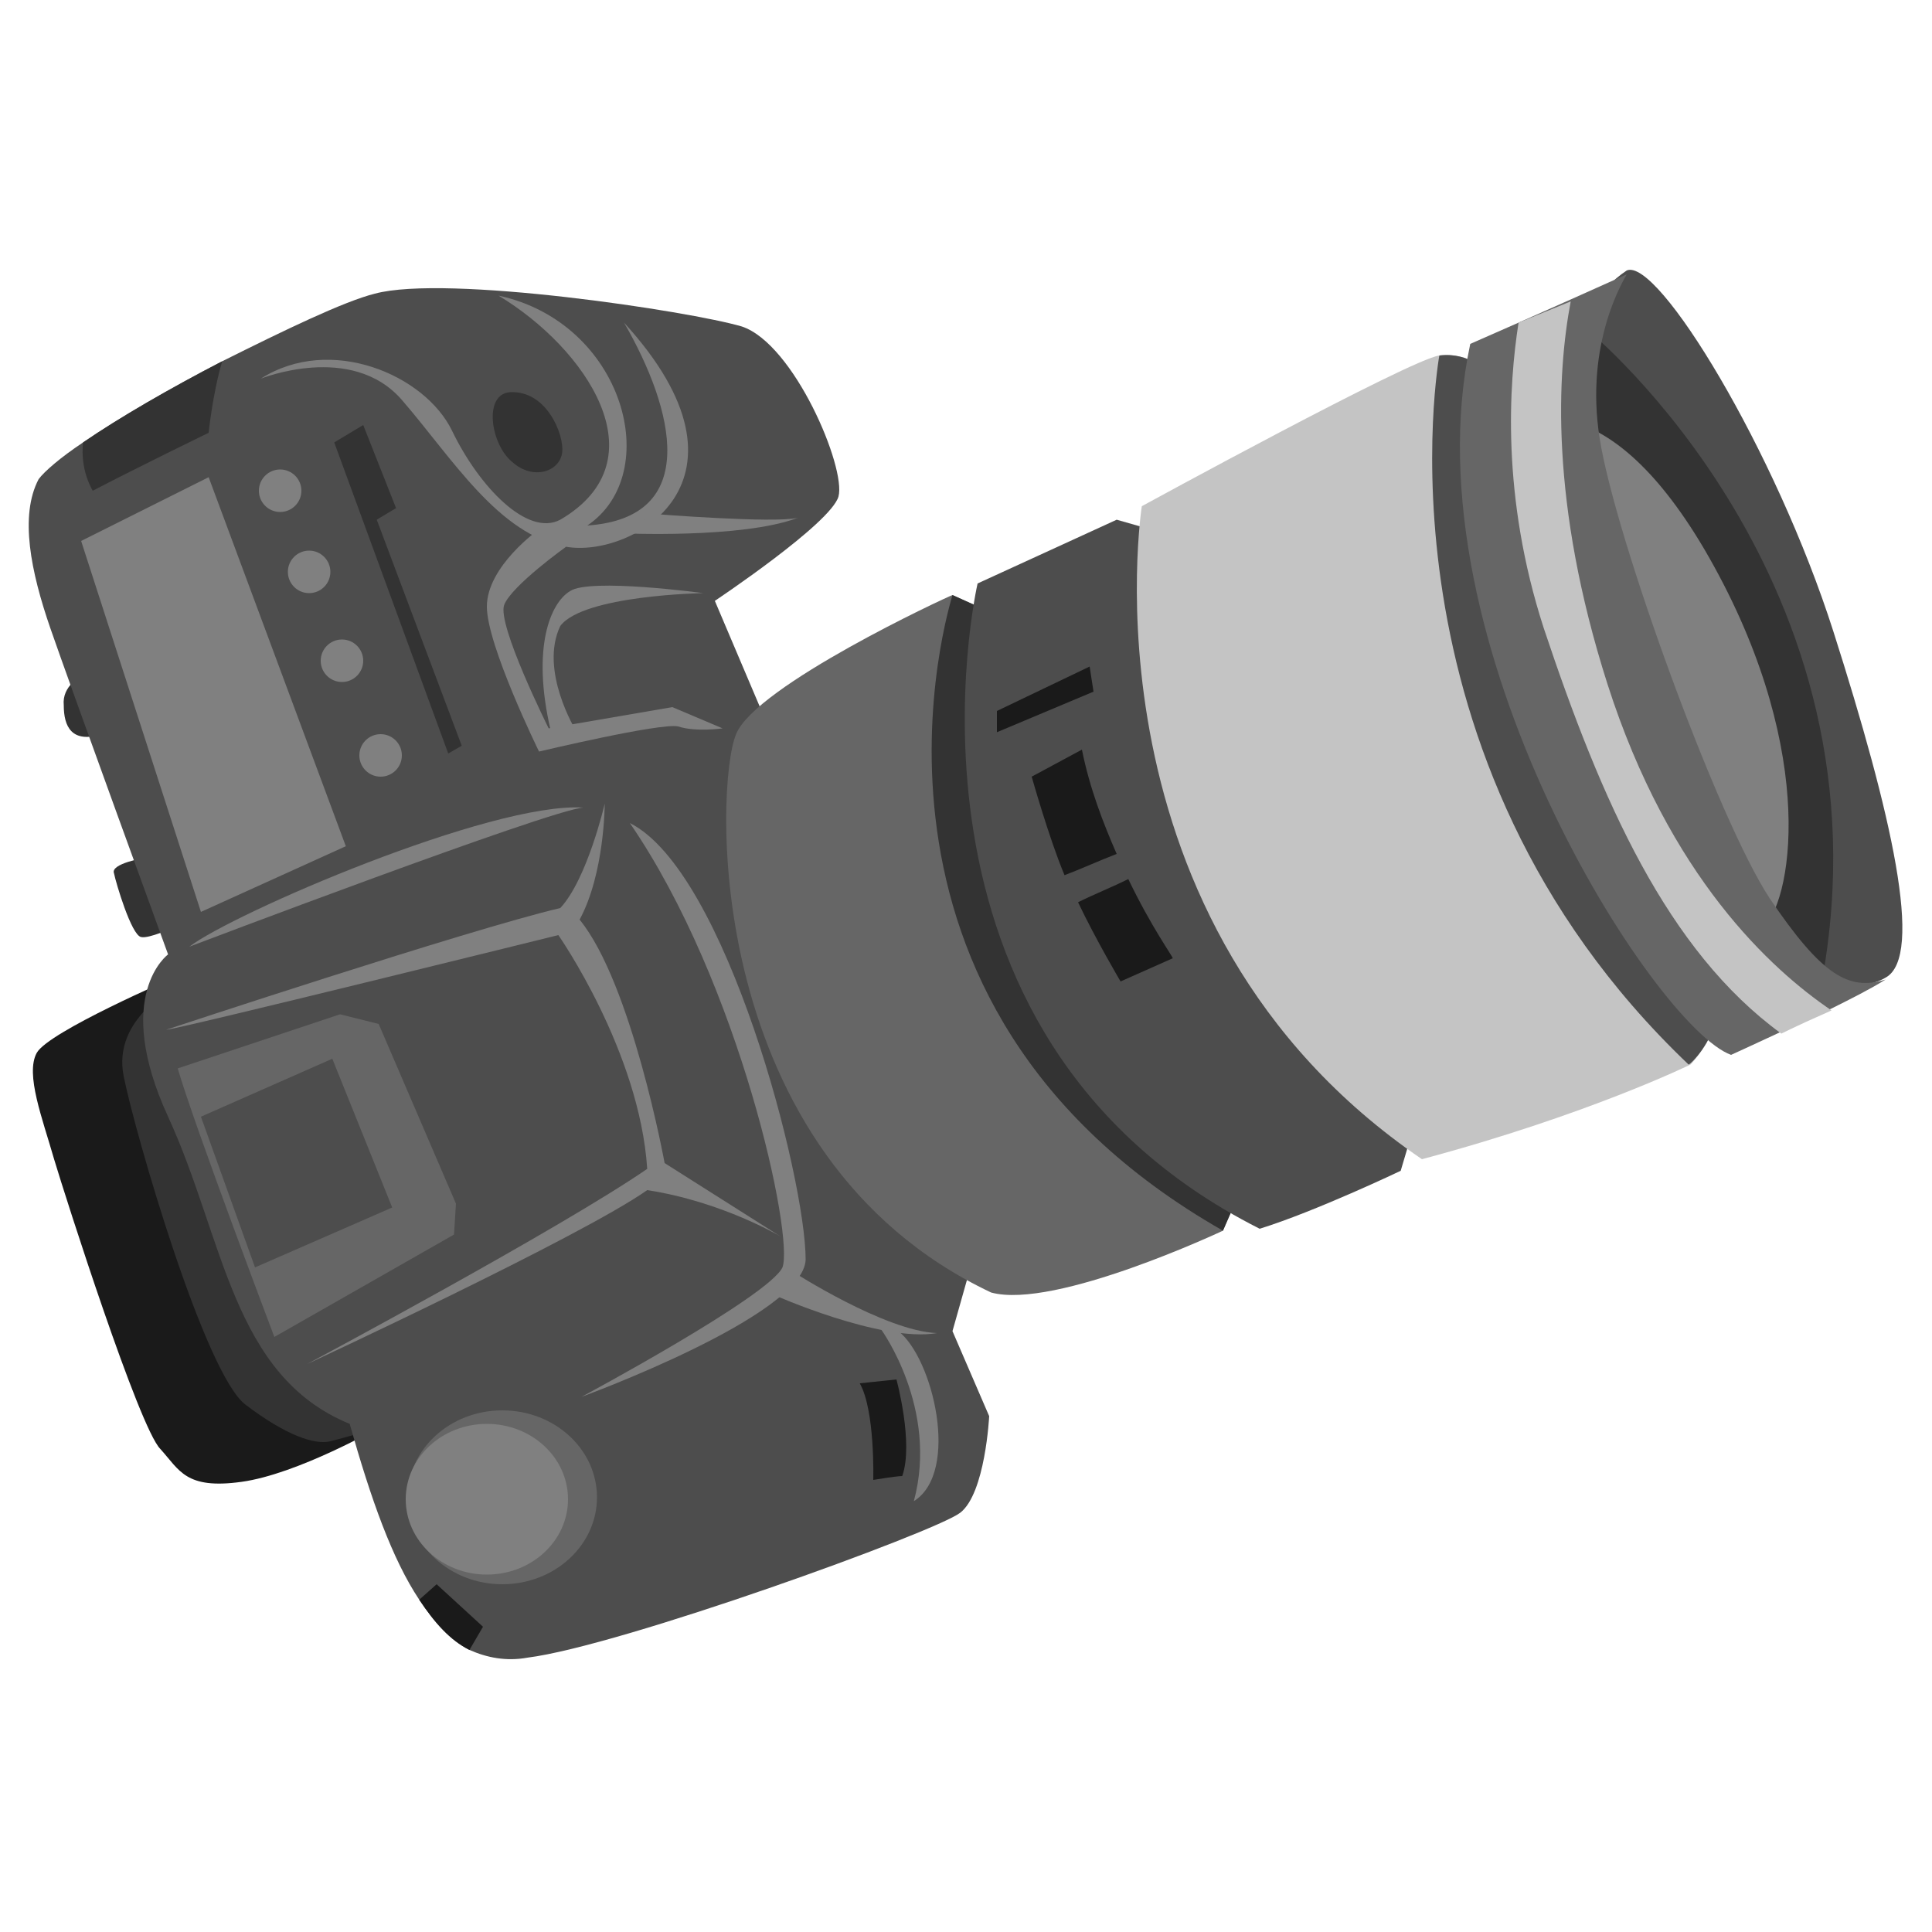 <?xml version="1.0" encoding="utf-8"?>
<!-- Generator: Adobe Illustrator 26.3.1, SVG Export Plug-In . SVG Version: 6.00 Build 0)  -->
<svg version="1.1" id="OBJECT" xmlns="http://www.w3.org/2000/svg" xmlns:xlink="http://www.w3.org/1999/xlink" x="0px" y="0px"
	 width="100px" height="100px" viewBox="0 0 100 100" enable-background="new 0 0 100 100" xml:space="preserve">
<g>
	<g>
		<path fill="#1A1A1A" d="M12.5,76.7c2.9-0.4,7.1-2.8,7.1-2.8L9,50.6c0,0-6.5,2.8-7.1,3.9c-0.6,1.1,0.3,3.4,0.9,5.5
			C3.4,62,7.2,73.9,8.3,75C9.3,76.1,9.6,77.1,12.5,76.7z"/>
	</g>
	<g>
		<path fill="#333333" d="M12.7,72.7c2.1,1.6,3.6,2.1,4.4,1.9c0.8-0.2,2.5-0.7,2.5-0.7L9.1,51.1c0,0-3.3,1.6-2.7,4.6
			C7,58.7,10.6,71.1,12.7,72.7z"/>
	</g>
	<g>
		<path fill="#333333" d="M9,48l-1.5-3.6c0,0-1.8,0.3-1.6,0.8c0.1,0.5,0.9,3.2,1.4,3.3C7.7,48.6,9,48,9,48z"/>
	</g>
	<g>
		<path fill="#333333" d="M5.3,38c-0.4-1.5-1.1-3-1.1-3s-1,0.5-0.9,1.5C3.3,37.6,3.7,38.5,5.3,38z"/>
	</g>
	<g>
		<path fill="#4D4D4D" d="M43.4,25.7c0.4-1.5-2.3-7.9-5-8.8c-2.7-0.8-15.3-2.7-19-1.7c-1.6,0.4-4.7,1.9-7.9,3.5
			c-2.7,1.4-5.3,2.9-7.2,4.2c-1.2,0.8-2,1.5-2.3,1.9c-1,1.9-0.4,4.8,0.6,7.7c1,2.9,6.1,16.9,6.1,16.9s-2.9,2.1,0,8.4
			c2.9,6.3,3.3,13.4,9.4,15.9c1.1,3.9,2.2,7,3.6,9.1c0.8,1.2,1.6,2.1,2.6,2.6c0.9,0.4,1.9,0.6,3,0.4c4.8-0.6,21.1-6.5,22.4-7.5
			c1.3-1,1.5-5,1.5-5l-1.9-4.4l1.3-4.6L40.1,38.4L37,31.1C37,31.1,43,27.1,43.4,25.7z"/>
	</g>
	<g>
		<path fill="#666666" d="M63.3,63.7l1.1-2.6L51.3,31.7l-2-0.9c0,0,0,0,0,0C49,30.9,39.1,35.5,38.1,38c-1.1,2.6-1.8,21.8,13.2,28.9
			C54.6,67.8,63.3,63.7,63.3,63.7z"/>
	</g>
	<g>
		<path fill="#333333" d="M64.4,61.2L51.3,31.7l-2-0.9c0,0,0,0,0,0c-0.1,0.4-6.7,21.1,14,32.9L64.4,61.2z"/>
	</g>
	<g>
		<path fill="#4D4D4D" d="M72.5,60.6l0.8-2.7L59.9,27.5l-2.1-0.6l-7.2,3.3c0,0-5.4,23.3,14.6,33.4C68.1,62.7,72.5,60.6,72.5,60.6z"
			/>
	</g>
	<g>
		<path fill="#C4C4C4" d="M87.5,55.1c0,0,1.1-1.1,1.3-2.5C89,51.3,77,19.3,77,19.3s-0.9-1.1-2.5-0.9c-1.5,0.2-15.4,7.8-15.4,7.8
			S55.7,47.8,73.6,60C82.2,57.7,87.5,55.1,87.5,55.1z"/>
	</g>
	<g>
		<path fill="#4D4D4D" d="M88.8,52.6C89,51.3,77,19.3,77,19.3s-0.9-1.1-2.5-0.9c0,0-3.8,20.8,12.9,36.7
			C87.5,55.1,88.7,53.9,88.8,52.6z"/>
	</g>
	<g>
		<path fill="#4D4D4D" d="M93.5,50.7C93.5,50.7,93.5,50.7,93.5,50.7c1.6,0.4,3.1,0.5,4.1-0.1c2-1.1,0.3-8.5-2.7-17.9
			c-3-9.4-9.1-19.4-10.7-18.7c-1.5,1-2.3,2.5-2.7,4.4c-0.2,1-0.3,2.1-0.3,3.3c0,9,5.9,22.2,7.8,25.7c0.2,0.4,0.3,0.6,0.4,0.7
			C90.2,49.4,91.8,50.3,93.5,50.7z"/>
	</g>
	<g>
		<path fill="#333333" d="M93.5,50.7C93.5,50.7,93.5,50.7,93.5,50.7c0.3,0,0.6,0.1,0.8,0.1c3.8-20.7-12.1-33.7-12.1-33.7l-0.7,1.5
			c-0.2,1-0.3,2.1-0.3,3.3c0,9,5.9,22.2,7.8,25.7c0.2,0.4,0.3,0.6,0.4,0.7C90.2,49.4,91.8,50.3,93.5,50.7z"/>
	</g>
	<g>
		<path fill="#808080" d="M91.3,48c1.6-1.7,2.7-9.7-3.1-19.6c-2.6-4.4-5-6.1-6.9-6.6c0,9,5.9,22.2,7.8,25.7
			C90.1,48.1,91,48.4,91.3,48z"/>
	</g>
	<g>
		<path fill="#666666" d="M81.3,15.5l-2.7,1.2l-2.5,1.1c-3.3,15.5,9.6,35.4,13.5,36.8c0,0,1.1-0.5,2.6-1.2c0.8-0.4,1.7-0.8,2.6-1.2
			c1-0.5,2-1,2.8-1.5c-1.9,0.6-3.3-0.2-6-4.2c-2.7-4.1-8-18.7-8.8-23.8c-0.8-5,1.3-8.3,1.4-8.5L81.3,15.5z"/>
	</g>
	<g>
		<path fill="#C4C4C4" d="M78.6,16.7c-0.5,3.2-0.9,9,1.3,15.8c3,9,6.4,16.7,12.3,21c0.8-0.4,1.7-0.8,2.6-1.2
			c-3.1-2.1-8.4-6.9-11.6-16.9c-3-9.4-2.6-16.1-1.9-19.8L78.6,16.7z"/>
	</g>
	<g>
		<path fill="#808080" d="M29,47c-4.7,1.1-20.4,6.3-20.4,6.3c0.5,0,20.3-4.9,20.3-4.9s4.2,6,4.6,12.1C29,63.6,15.9,70.6,15.9,70.6
			s14.2-6.6,17.6-9c3.9,0.6,6.9,2.4,6.9,2.4l-6-3.8c0,0-1.7-9.3-4.4-12.6c1.3-2.4,1.3-6,1.3-6S30.4,45.5,29,47z"/>
	</g>
	<g>
		<path fill="#808080" d="M9.8,49c0,0,18.7-7.1,20.4-7.2C25.4,41.5,12,47.3,9.8,49z"/>
	</g>
	<g>
		<path fill="#808080" d="M30.1,72.3c0,0,11.5-4.2,11.6-7.1c0-4.2-4.1-20.1-9.1-22.6c5.7,8.3,8.5,21.4,7.9,23
			C39.8,67.1,30.1,72.3,30.1,72.3z"/>
	</g>
	<g>
		<path fill="#808080" d="M29,26.9c-1.7,0.9-4.2-1.7-5.6-4.6c-1.4-2.9-6.3-5-9.9-2.7c0,0,4.7-1.9,7.3,1.1c2.6,3,5,7,8.5,7.6
			c3.4,0.6,10.5-3.4,3-11.6c2.6,4.5,4,10.1-1.9,10.5c4-2.7,1.9-10.5-4.6-11.9C30.3,18,34.3,23.8,29,26.9z"/>
	</g>
	<g>
		<path fill="#666666" d="M23.6,62.3l-4-9.3l-2-0.5l-8.4,2.8c0.8,2.8,5,13.9,5,13.9l9.3-5.3L23.6,62.3z"/>
	</g>
	<g>
		<polygon fill="#4D4D4D" points="17.2,54.8 10.4,57.8 13.2,65.6 20.3,62.5 		"/>
	</g>
	<g>
		<path fill="#808080" d="M29.3,28.3l-1.4-0.9c0,0-2.7,1.9-2.7,4c0,2,2.7,7.5,2.7,7.5s6.3-1.5,7.2-1.3c0.9,0.3,2.3,0.1,2.3,0.1
			l-2.6-1.1l-6.4,1.1c0,0-2.7-5.4-2.3-6.4C26.5,30.3,29.3,28.3,29.3,28.3z"/>
	</g>
	<g>
		<path fill="#808080" d="M33.8,26.6l-1.7,1c0,0,6.3,0.3,9.2-0.8C40.1,27.1,33.8,26.6,33.8,26.6z"/>
	</g>
	<g>
		<path fill="#808080" d="M36.4,30.7c0,0-5.9-0.8-6.9-0.1c-1,0.6-2,2.9-1,7.2c0.3,0.4,1.3,0,1.3,0s-1.9-3.1-0.8-5.4
			C30.2,30.8,36.4,30.7,36.4,30.7z"/>
	</g>
	<g>
		<path fill="#808080" d="M41,65.8L40,67c0,0,5.6,2.5,8.5,2C45.8,68.9,41,65.8,41,65.8z"/>
	</g>
	<g>
		<path fill="#808080" d="M46.5,68.9c-0.8-0.3-0.9-0.1-0.9-0.1s3,4.1,1.7,8.9C49.7,76.2,48.3,70.3,46.5,68.9z"/>
	</g>
	<g>
		<path fill="#1A1A1A" d="M46.7,76.4c0.6-1.7-0.3-5-0.3-5l-1.9,0.2c0.8,1.4,0.7,5,0.7,5S46.4,76.4,46.7,76.4z"/>
	</g>
	<g>
		<ellipse fill="#666666" cx="26" cy="77.5" rx="4.9" ry="4.5"/>
	</g>
	<g>
		<ellipse fill="#808080" cx="25.2" cy="77.6" rx="4.2" ry="3.9"/>
	</g>
	<g>
		<path fill="#1A1A1A" d="M25,84.2L22.6,82l-0.9,0.8c0.8,1.2,1.6,2.1,2.6,2.6L25,84.2z"/>
	</g>
	<g>
		<circle fill="#808080" cx="14.5" cy="25.4" r="1.1"/>
	</g>
	<g>
		<circle fill="#808080" cx="16" cy="29.6" r="1.1"/>
	</g>
	<g>
		<circle fill="#808080" cx="17.7" cy="34.2" r="1.1"/>
	</g>
	<g>
		<circle fill="#808080" cx="19.7" cy="39.1" r="1.1"/>
	</g>
	<g>
		<polygon fill="#808080" points="10.8,24.7 4.2,28 10.4,47.2 17.9,43.8 		"/>
	</g>
	<g>
		<path fill="#333333" d="M29.1,23.4c0.1-0.9-0.8-3.2-2.7-3.1c-1.4,0.1-1,2.7,0.1,3.6C27.6,24.9,29,24.4,29.1,23.4z"/>
	</g>
	<g>
		<polygon fill="#333333" points="18.8,22 17.3,22.9 23.2,39 23.9,38.6 19.5,26.9 20.5,26.3 		"/>
	</g>
	<g>
		<path fill="#333333" d="M11.5,18.7c-2.7,1.4-5.3,2.9-7.2,4.2c-0.1,0.9,0.1,1.8,0.5,2.5c2.3-1.2,6-3,6-3S11,20.4,11.5,18.7z"/>
	</g>
	<g>
		<polygon fill="#1A1A1A" points="51.6,36.8 51.6,37.9 56.6,35.8 56.4,34.5 		"/>
	</g>
	<g>
		<path fill="#1A1A1A" d="M57.8,44.2c-0.7-1.6-1.4-3.4-1.8-5.4l-2.6,1.4c0,0,0.9,3.2,1.7,5.1c0,0,0,0,0,0C55.9,45,57,44.5,57.8,44.2
			z"/>
	</g>
	<g>
		<path fill="#1A1A1A" d="M58.4,45.5c-0.8,0.4-1.8,0.8-2.6,1.2c0.9,1.9,2.2,4.1,2.2,4.1l2.7-1.2C60.7,49.5,59.6,48,58.4,45.5z"/>
	</g>
</g>
</svg>
